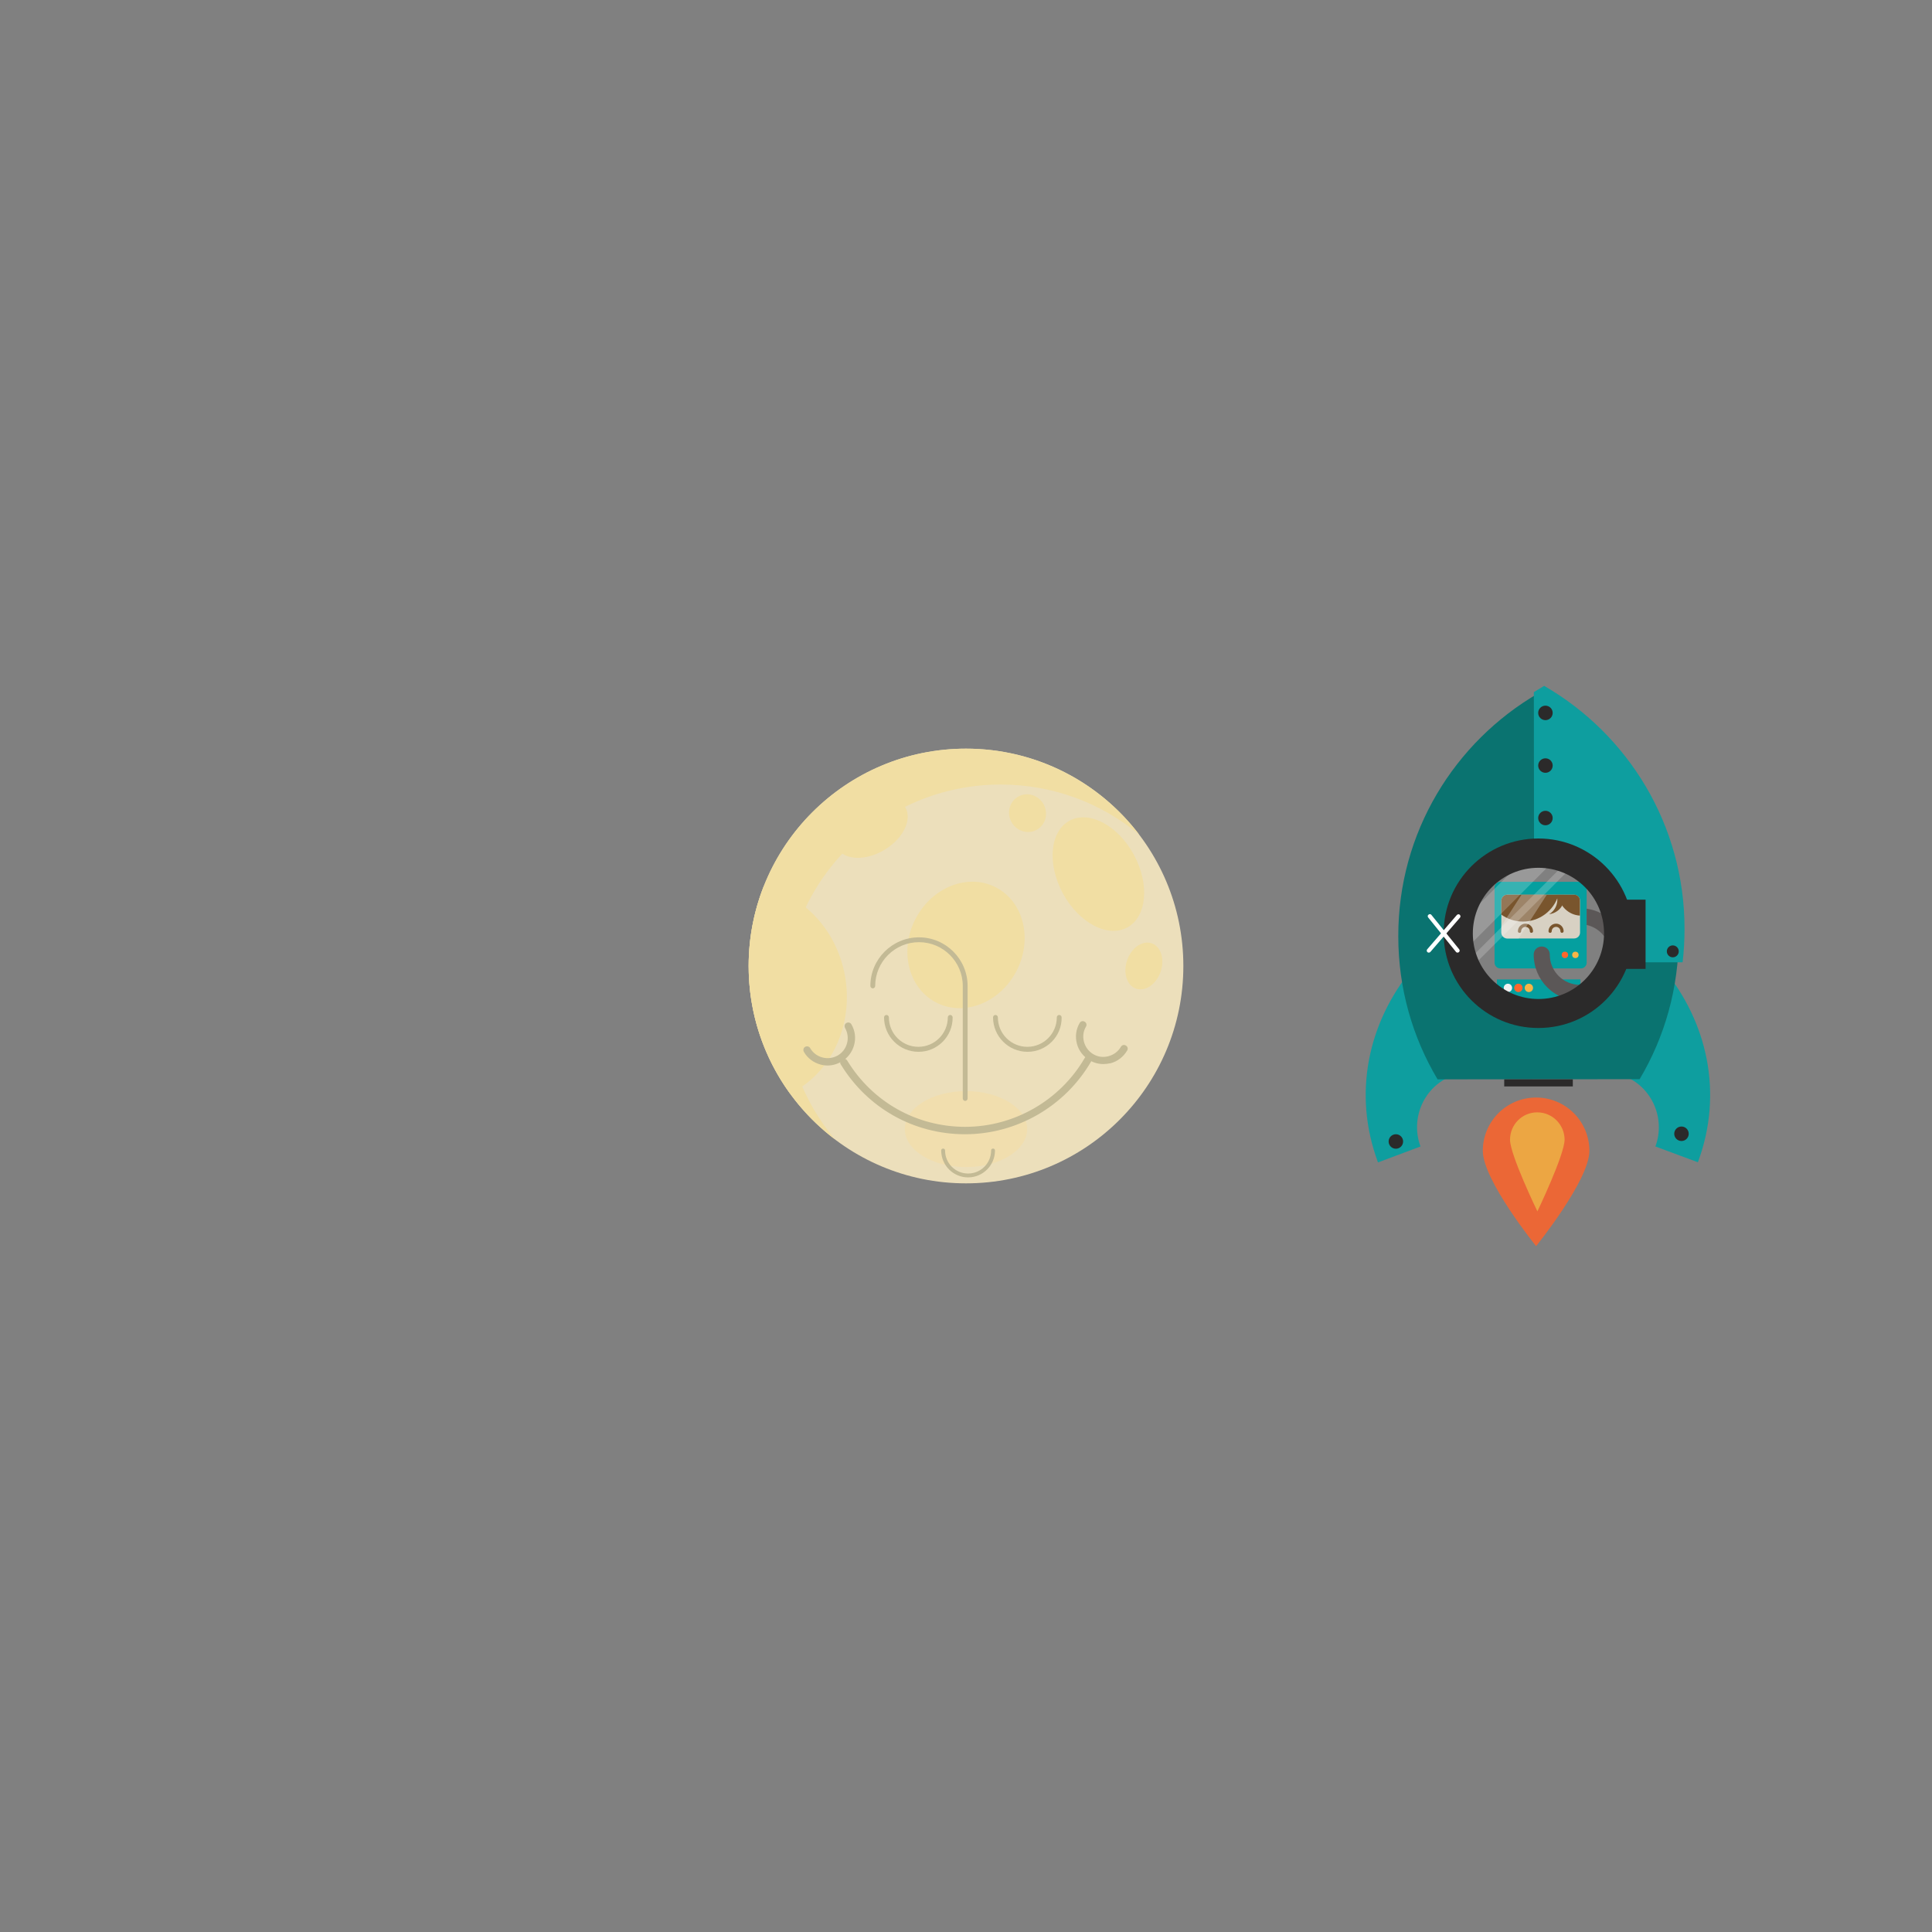 <svg id="illu" viewBox="0 0 1200 1200">
  <rect x="0" y="0" width="1200" height="1200" fill="#808080" stroke="none"/>
  <defs>
    <g id="star">
      <rect x="9" y="0" fill="#FFE498" width="2" height="20" />
      <rect x="0" y="9" fill="#FFE498" width="20" height="2" />
    </g>
  </defs>

  <g id="stars">
  </g>

  <g id="moon">
    <circle id="XMLID_92_" fill="#ECDFBB" cx="600" cy="600" r="135" />
    <path id="XMLID_91_" fill="#F1DEA3" d="M487.3,621.6c0-74.2,60.1-134.3,134.3-134.3c32.7,0,62.7,11.7,86,31.1
		C683,486,643.9,465,600,465c-74.6,0-135,60.4-135,135c0,43.9,21,83,53.5,107.6C499,684.3,487.3,654.3,487.3,621.6z" />

    <ellipse id="XMLID_90_" transform="matrix(0.856 -0.516 0.516 0.856 -187.662 353.484)" fill="#F1DEA3" cx="541.5" cy="514" rx="24.7" ry="16.1" />

    <ellipse id="XMLID_89_" transform="matrix(-0.475 -0.88 0.88 -0.475 528.512 1400.903)" fill="#F1DEA3" cx="682" cy="542.8" rx="37.7" ry="25.1" />

    <ellipse id="XMLID_88_" transform="matrix(-0.475 -0.88 0.88 -0.475 496.787 1306.428)" fill="#F1DEA3" cx="638" cy="505.1" rx="11.8" ry="11.4" />

    <ellipse id="XMLID_87_" transform="matrix(0.886 0.463 -0.463 0.886 340.281 -211.143)" fill="#F1DEA3" cx="600" cy="587.2" rx="35.3" ry="40.3" />
    <path id="XMLID_86_" fill="#F1DEA3" d="M474.2,550.9c-5.9,15.2-9.2,31.8-9.2,49.1c0,29.6,9.5,56.9,25.7,79.2
		c24-11.5,38.8-39.7,34.6-70.2C521.1,579,499.8,556.1,474.2,550.9z" />
    <ellipse id="XMLID_85_" fill="#F1DEAE" cx="600" cy="701.3" rx="38" ry="23.6" />

    <ellipse id="XMLID_84_" transform="matrix(0.945 0.327 -0.327 0.945 235.258 -199.343)" fill="#F1DEA3" cx="710.5" cy="600" rx="11" ry="14.9" />
    <path id="XMLID_83_" fill="#C3BA95" d="M599.5,683.8c-0.8,0-1.5-0.7-1.5-1.5v-69.9c0-15-12.2-27.2-27.2-27.2
		c-15,0-27.2,12.2-27.2,27.2c0,0.8-0.7,1.5-1.5,1.5c-0.8,0-1.5-0.7-1.5-1.5c0-16.7,13.6-30.2,30.2-30.2c16.7,0,30.2,13.6,30.2,30.2
		v69.9C601,683.1,600.3,683.8,599.5,683.8z" />
    <path id="XMLID_72_" fill="#C3BA95" d="M570.5,653.3c-11.8,0-21.4-9.6-21.4-21.4c0-0.8,0.7-1.5,1.5-1.5c0.8,0,1.5,0.7,1.5,1.5
		c0,10.1,8.2,18.3,18.3,18.3c10.1,0,18.3-8.2,18.3-18.3c0-0.8,0.7-1.5,1.5-1.5c0.8,0,1.5,0.7,1.5,1.5
		C591.8,643.7,582.3,653.3,570.5,653.3z" />
    <path id="XMLID_71_" fill="#C3BA95" d="M638.2,653.3c-11.8,0-21.4-9.6-21.4-21.4c0-0.8,0.7-1.5,1.5-1.5c0.8,0,1.5,0.7,1.5,1.5
		c0,10.1,8.2,18.3,18.3,18.3c10.1,0,18.3-8.2,18.3-18.3c0-0.8,0.7-1.5,1.5-1.5c0.8,0,1.5,0.7,1.5,1.5
		C659.6,643.7,650,653.3,638.2,653.3z" />
    <path id="XMLID_70_" fill="#C3BA95" d="M601.3,731.3c-9.2,0-16.7-7.5-16.7-16.7c0-0.7,0.5-1.2,1.2-1.2c0.7,0,1.2,0.5,1.2,1.2
		c0,7.9,6.4,14.3,14.3,14.3c7.9,0,14.3-6.4,14.3-14.3c0-0.7,0.5-1.2,1.2-1.2c0.7,0,1.2,0.5,1.2,1.2
		C618,723.8,610.5,731.3,601.3,731.3z" />
    <path id="XMLID_69_" fill="#C3BA95" d="M599.4,704.5c-31.8,0-60.6-16.2-77.2-43.4c-0.7-1.1-0.3-2.5,0.8-3.2
		c1.1-0.7,2.5-0.3,3.2,0.8c15.7,25.8,43.1,41.2,73.3,41.2c30.4,0,58.9-16.4,74.2-42.7c0.6-1.1,2-1.5,3.1-0.8c1.1,0.6,1.5,2,0.8,3.1
		C661.4,687.3,631.4,704.5,599.4,704.5z" />
    <path id="XMLID_68_" fill="#C3BA95" d="M685.3,660.9c-3,0-5.9-0.8-8.5-2.3c-3.9-2.3-6.8-6-7.9-10.3c-1.2-4.4-0.6-9,1.7-12.9
		c0.6-1.1,2-1.5,3.1-0.8c1.1,0.6,1.5,2,0.8,3.1c-1.7,2.9-2.1,6.2-1.2,9.5c0.9,3.2,2.9,5.9,5.8,7.6c2.9,1.7,6.2,2.1,9.5,1.2
		c3.2-0.9,5.9-2.9,7.6-5.8c0.6-1.1,2-1.5,3.1-0.8c1.1,0.6,1.5,2,0.8,3.1c-2.3,3.9-6,6.8-10.3,7.9
		C688.3,660.7,686.8,660.9,685.3,660.9z" />
    <path id="XMLID_67_" fill="#C3BA95" d="M514,661.8c-1.5,0-3-0.2-4.4-0.6c-4.4-1.2-8.1-4-10.3-7.9c-0.6-1.1-0.3-2.5,0.8-3.1
		c1.1-0.6,2.5-0.3,3.1,0.8c1.7,2.9,4.3,4.9,7.6,5.8c3.2,0.9,6.6,0.4,9.5-1.2c2.9-1.7,4.9-4.3,5.8-7.6c0.9-3.2,0.4-6.6-1.2-9.5
		c-0.6-1.1-0.3-2.5,0.8-3.1c1.1-0.6,2.5-0.3,3.1,0.8c2.3,3.9,2.9,8.5,1.7,12.9c-1.2,4.4-4,8.1-7.9,10.3
		C519.9,661,517,661.8,514,661.8z" />
  </g>
  <g id="rocket">
    <g id="smoke"></g>
    <g id="fire">

      <path id="red_fire" fill="#EB6736" d="M921,714.8c0-18.3,14.8-33.1,33.1-33.1c18.3,0,33.1,14.8,33.1,33.1
			c0,18.3-33.1,59.2-33.1,59.2S921,733.1,921,714.8" />
      <path id="yellow_fire" fill="#ECA643" d="M954.8,690.9c-9.4,0-16.9,7.6-16.9,17c0,9.4,17,44.5,17,44.5s16.9-35.2,16.9-44.6
			C971.7,698.4,964.1,690.9,954.8,690.9" />
    </g>

    <g id="cosmonaut">

      <rect id="XMLID_59_" x="929.7" y="608.4" transform="matrix(-1 2.445246e-04 -2.445246e-04 -1 1911.496 1241.004)" fill="#059F9F" width="51.9" height="24.5" />
      <circle id="XMLID_58_" fill="#F2F2F2" cx="936.6" cy="613.6" r="2.6" />
      <circle id="XMLID_57_" fill="#FF662C" cx="943.1" cy="613.6" r="2.6" />
      <circle id="XMLID_56_" fill="#F5B547" cx="949.6" cy="613.6" r="2.6" />
      <path id="XMLID_55_" fill="#059F9F" d="M985.5,598c0,1.9-1.6,3.5-3.5,3.5l-50.2,0c-1.9,0-3.5-1.6-3.5-3.5l0-46.8
			c0-1.9,1.6-3.5,3.5-3.5l50.2,0c1.9,0,3.5,1.6,3.5,3.5L985.5,598z" />
      <path id="XMLID_54_" fill="#D8D1C3" d="M981.4,579.2c0,2.1-1.7,3.7-3.7,3.7l-41.5,0c-2,0-3.7-1.7-3.7-3.7l0-19.8
			c0-2,1.7-3.7,3.7-3.7l41.5,0c2,0,3.7,1.7,3.7,3.7L981.4,579.2z" />
      <path id="XMLID_43_" fill="#79552D" d="M977.7,555.7l-41.5,0c-2,0-3.7,1.7-3.7,3.7l0,8.7c3.8,2.7,8.4,4.3,13.4,4.3
			c10.4,0,19.1-6.8,22-16.2c0.9,6.8,6.5,12.1,13.4,12.5l0-9.3C981.4,557.4,979.8,555.7,977.7,555.7" />
      <path id="XMLID_35_" fill="#79552D" d="M967.3,558.8c0,3.8-2,7.2-5.1,9c5.3-0.6,9.4-5,9.4-10.4c0-0.5-0.1-1-0.1-1.6l-4.6,0
			C967.1,556.7,967.3,557.7,967.3,558.8" />
      <path id="XMLID_34_" fill="#79552D" d="M970.2,579.4c-0.6,0-1-0.4-1-1c0-1.5-1.2-2.7-2.7-2.7c-1.5,0-2.7,1.2-2.7,2.7
			c0,0.6-0.4,1-1,1c-0.6,0-1-0.4-1-1c0-2.6,2.1-4.7,4.7-4.7c2.6,0,4.7,2.1,4.7,4.7C971.2,578.9,970.7,579.4,970.2,579.4z" />
      <path id="XMLID_33_" fill="#79552D" d="M951.2,579.4c-0.6,0-1-0.4-1-1c0-1.5-1.2-2.7-2.7-2.7c-1.5,0-2.7,1.2-2.7,2.7
			c0,0.6-0.4,1-1,1c-0.6,0-1-0.4-1-1c0-2.6,2.1-4.7,4.7-4.7c2.6,0,4.7,2.1,4.7,4.7C952.2,578.9,951.8,579.4,951.2,579.4z" />
      <circle id="XMLID_32_" fill="#F5B547" cx="978.5" cy="593.1" r="2" />
      <circle id="XMLID_31_" fill="#FF662C" cx="972" cy="593.1" r="2" />
      <path id="XMLID_30_" fill="#5B5757" d="M985.5,564.4l0,10.1c8.4,1.9,14.7,9.4,14.7,18.4c0,10.4-8.4,18.8-18.8,18.8
			c-10.4,0-18.8-8.4-18.8-18.8c0-2.8-2.2-5-5-5c-2.8,0-5,2.2-5,5c0,15.9,12.9,28.8,28.8,28.8c15.9,0,28.8-12.9,28.8-28.8
			C1010.2,578.4,999.5,566.4,985.5,564.4z" />
      <path id="XMLID_29_" opacity="0.3" fill="#F2F2F2" d="M945,555.8l-12.5,19.4l0,4.1c0,2.1,1.7,3.7,3.7,3.7l7,0l17.5-27.2L945,555.8
			z" />
    </g>
    <g id="cabin">
      <path id="XMLID_28_" fill="#0E9E9F" d="M855.9,722c-16-43-5.9-87.3,21.3-120.3l24.8,66.5c-17.5,6.5-26.2,26.4-19.7,43.9L855.9,722
			z" />
      <path id="XMLID_27_" fill="#0E9E9F" d="M1054.6,721.9c16-43,5.8-87.3-21.5-120.3l-24.7,66.6c17.5,6.5,26.3,26.4,19.8,43.9
			L1054.6,721.9z" />

      <rect id="XMLID_26_" x="896.4" y="552" transform="matrix(0.707 -0.708 0.708 0.707 -122.378 822.578)" opacity="0.2" fill="#FFFFFF" width="69" height="13.8" />

      <rect id="XMLID_25_" x="899.7" y="567.4" transform="matrix(0.707 -0.708 0.708 0.707 -126.851 833.4)" opacity="0.2" fill="#FFFFFF" width="84" height="4.5" />
      <path id="XMLID_19_" fill="#0A7370" d="M955.5,430.6c-52.1,30.2-87.1,86.5-87,150.9c0,32.5,8.9,62.9,24.4,88.9l125.5-0.1
			c15.5-26,24.3-56.4,24.3-88.9C1042.6,517,1007.5,460.7,955.5,430.6z M955.6,625.4c-26.2,0-47.5-21.2-47.5-47.5
			c0-26.2,21.2-47.5,47.5-47.5c26.2,0,47.5,21.2,47.5,47.5C1003.1,604.1,981.8,625.4,955.6,625.4z" />
      <path id="XMLID_16_" fill="#0E9E9F" d="M959.1,426c-2.2,1.3-4.3,2.6-6.4,3.9l0.1,96.3c2.1-0.3,4.3-0.4,6.4-0.4
			c26.2,0,47.5,21.2,47.5,47.5c0,8.9-2.5,17.3-6.7,24.4l45.1,0c0.8-6.8,1.2-13.8,1.2-20.8C1046.3,512.3,1011.2,456.1,959.1,426z" />
      <path id="XMLID_13_" fill="#2B2A2A" d="M955.5,520.8c-32.5,0-58.9,26.4-58.8,58.9c0,32.5,26.4,58.9,58.9,58.8
			c32.5,0,58.9-26.4,58.8-58.9C1014.4,547.2,988,520.8,955.5,520.8z M955.6,620.5c-22.5,0-40.8-18.2-40.8-40.7
			c0-22.5,18.2-40.8,40.7-40.8c22.5,0,40.8,18.2,40.8,40.7C996.3,602.2,978.1,620.5,955.6,620.5z" />
      <g id="XMLID_10_">
        <path id="XMLID_12_" fill="#FFFFFF" d="M905.3,591.7c-0.4,0-0.8-0.2-1-0.5l-17.2-21.3c-0.5-0.6-0.4-1.4,0.2-1.8
				c0.6-0.5,1.4-0.4,1.8,0.2l17.2,21.3c0.5,0.6,0.4,1.4-0.2,1.8C905.9,591.6,905.6,591.7,905.3,591.7" />
        <path id="XMLID_11_" fill="#FFFFFF" d="M887.5,591.7c-0.3,0-0.6-0.1-0.9-0.3c-0.5-0.5-0.6-1.3-0.1-1.8l18.4-21.3
				c0.5-0.5,1.3-0.6,1.8-0.1c0.5,0.5,0.6,1.3,0.1,1.8l-18.4,21.3C888.2,591.5,887.8,591.7,887.5,591.7" />
      </g>
      <circle id="XMLID_9_" fill="#2B2A2A" cx="959.9" cy="442.8" r="4.5" />
      <circle id="XMLID_8_" fill="#2B2A2A" cx="959.9" cy="475.5" r="4.5" />
      <circle id="XMLID_7_" fill="#2B2A2A" cx="959.9" cy="508.1" r="4.5" />
      <circle id="XMLID_6_" fill="#2B2A2A" cx="1039" cy="590.9" r="3.7" />
      <rect id="XMLID_5_" x="1009.4" y="558.8" fill="#2B2A2A" width="12.7" height="43" />
      <rect id="XMLID_4_" x="934.3" y="670.4" fill="#2B2A2A" width="42.6" height="4.4" />
      <circle id="XMLID_3_" fill="#2B2A2A" cx="1044.4" cy="704.2" r="4.5" />
      <circle id="XMLID_2_" fill="#2B2A2A" cx="867" cy="709" r="4.5" />
    </g>
  </g>
</svg>
